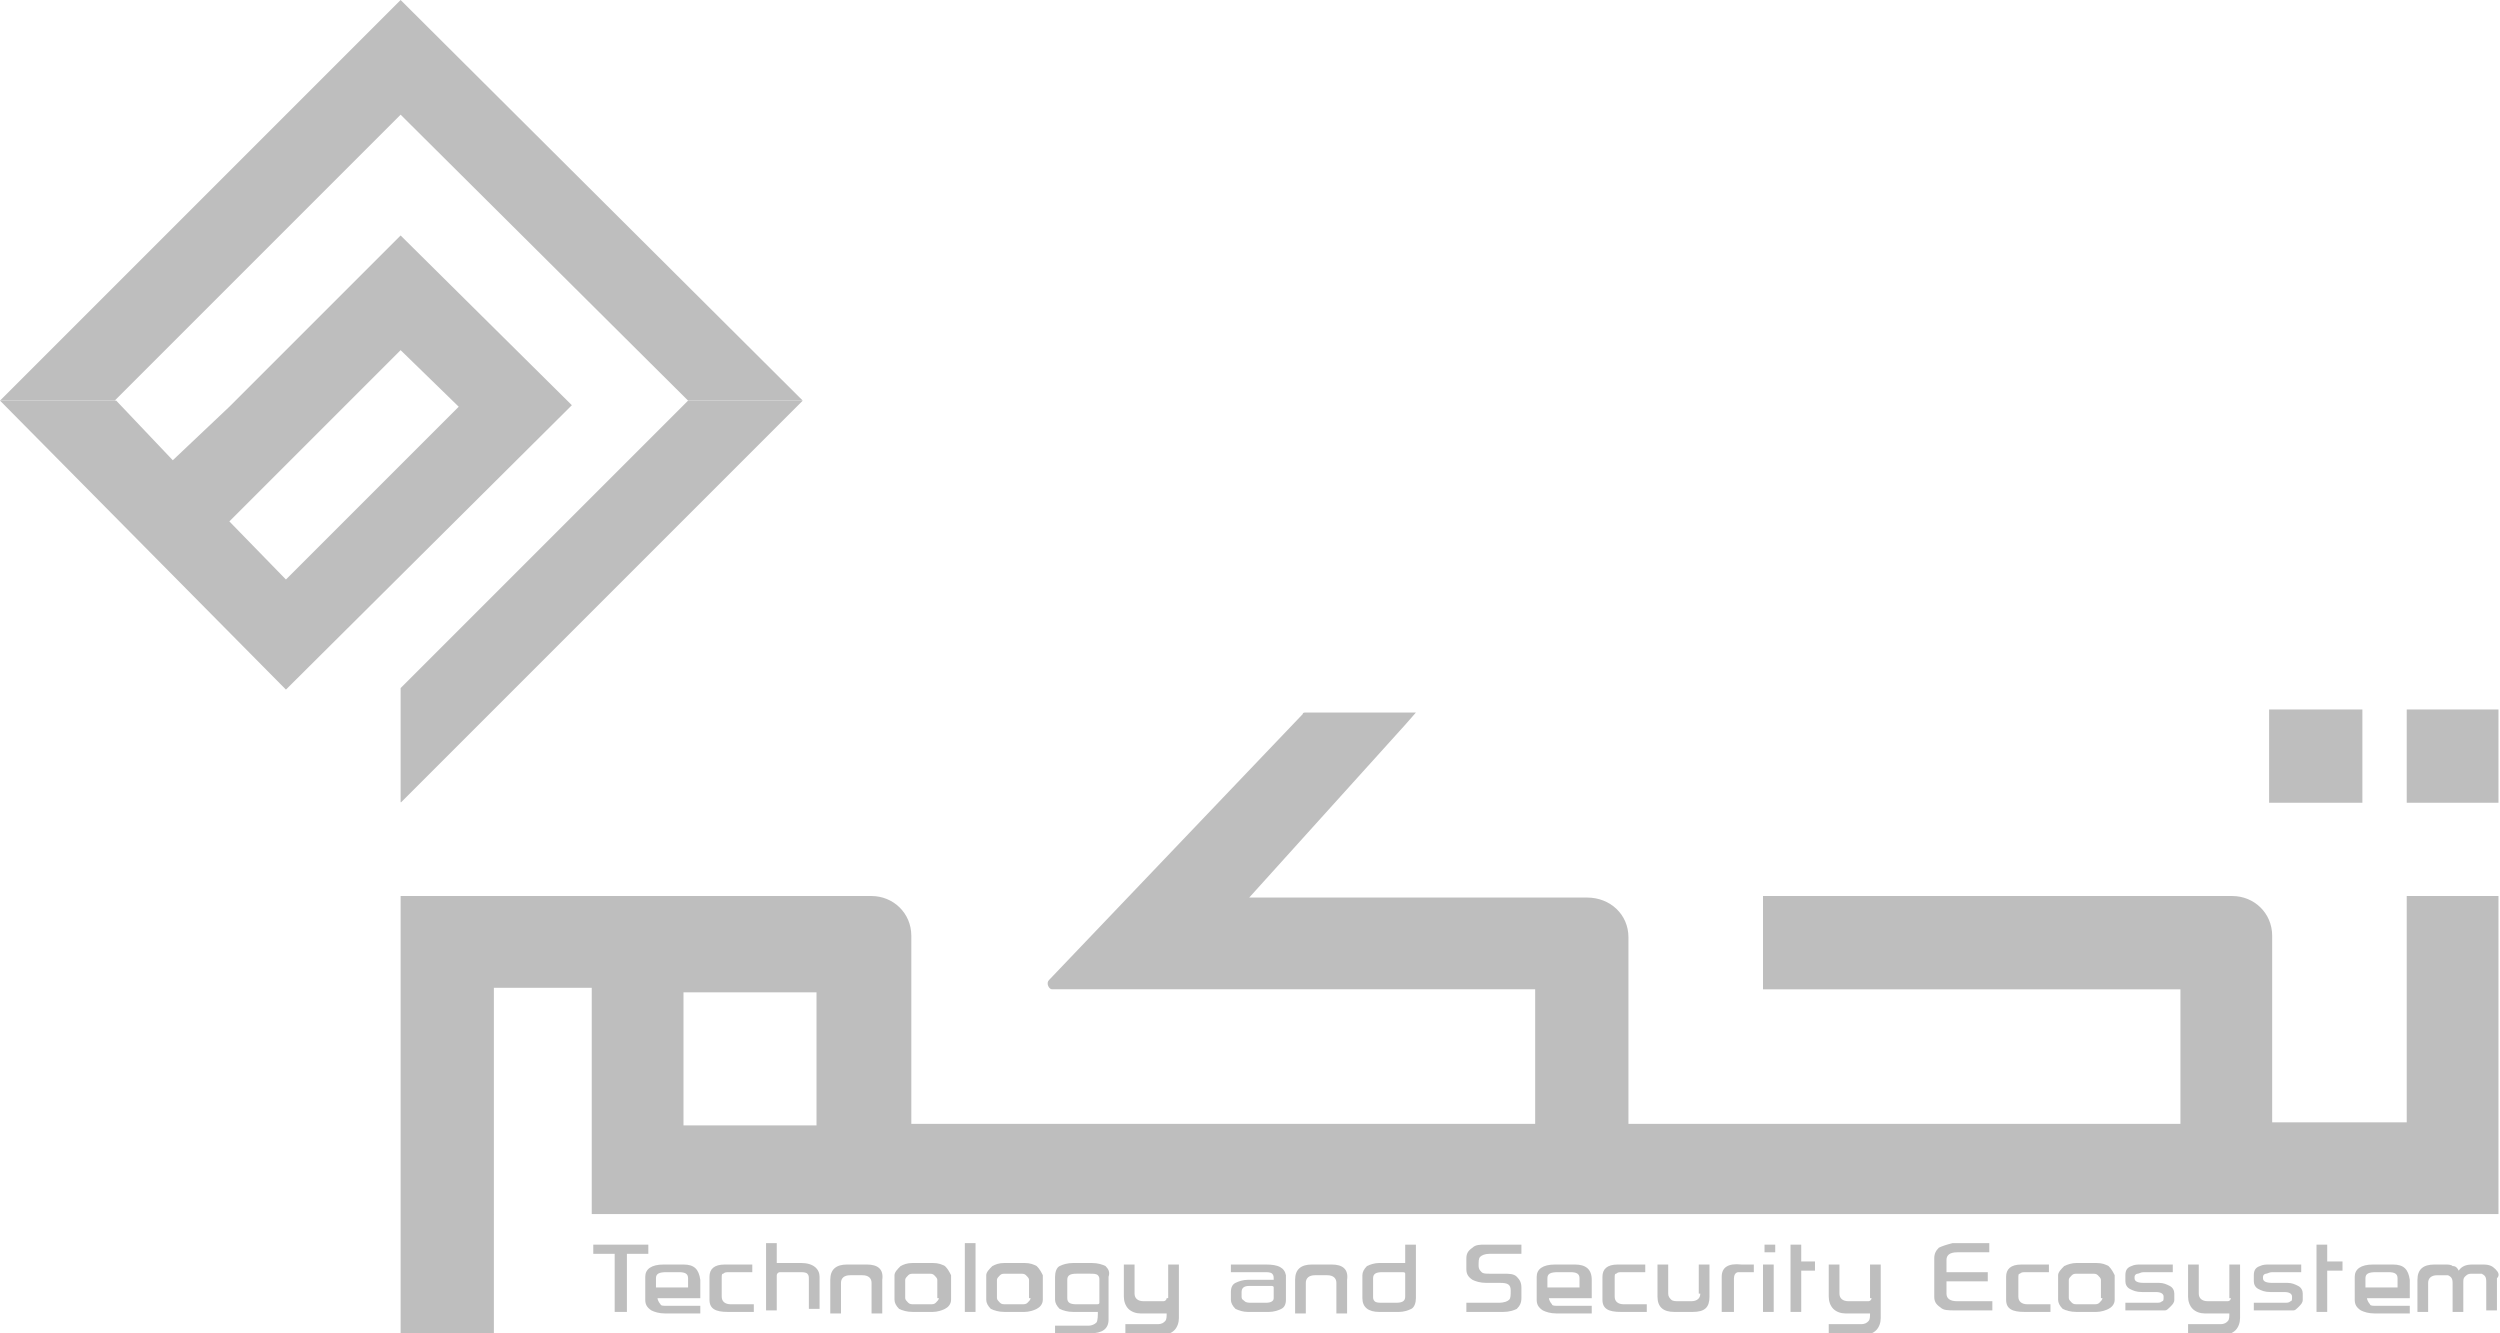 <?xml version="1.0" encoding="UTF-8" standalone="no"?>
<!-- Generator: Adobe Illustrator 26.5.0, SVG Export Plug-In . SVG Version: 6.00 Build 0)  -->

<svg
   version="1.1"
   id="Layer_1"
   x="0px"
   y="0px"
   viewBox="0 0 163.5 87.2"
   style="enable-background:new 0 0 163.5 87.2;"
   xml:space="preserve"
   sodipodi:docname="tahakom-logo-gray.svg"
   inkscape:version="1.2.1 (9c6d41e410, 2022-07-14)"
   xmlns:inkscape="http://www.inkscape.org/namespaces/inkscape"
   xmlns:sodipodi="http://sodipodi.sourceforge.net/DTD/sodipodi-0.dtd"
   xmlns:xlink="http://www.w3.org/1999/xlink"
   xmlns="http://www.w3.org/2000/svg"
   xmlns:svg="http://www.w3.org/2000/svg"><defs
   id="defs19812" /><sodipodi:namedview
   id="namedview19810"
   pagecolor="#ffffff"
   bordercolor="#000000"
   borderopacity="0.25"
   inkscape:showpageshadow="2"
   inkscape:pageopacity="0.0"
   inkscape:pagecheckerboard="0"
   inkscape:deskcolor="#d1d1d1"
   showgrid="false"
   inkscape:zoom="2.7064221"
   inkscape:cx="22.723728"
   inkscape:cy="43.599998"
   inkscape:window-width="1440"
   inkscape:window-height="837"
   inkscape:window-x="-8"
   inkscape:window-y="-8"
   inkscape:window-maximized="1"
   inkscape:current-layer="Layer_1" />
<style
   type="text/css"
   id="style19671">
	.st0{fill:#4A4F55;}
	.st1{fill:#612551;}
	
		.st2{clip-path:url(#SVGID_00000139974439154279996960000014425783864531484565_);fill:url(#SVGID_00000153691273334418468890000006208068553067101580_);}
	
		.st3{clip-path:url(#SVGID_00000117644723081200868800000004511795493150192532_);fill:url(#SVGID_00000004506570531927486150000007659722749118983612_);}
</style>
<rect
   x="157.4"
   y="46.4"
   class="st0"
   width="6"
   height="6.1"
   id="rect19673"
   style="fill:#bebebe;fill-opacity:1" />
<rect
   x="148.4"
   y="46.4"
   class="st0"
   width="6.1"
   height="6.1"
   id="rect19675"
   style="fill:#bebebe;fill-opacity:1" />
<g
   id="g19681"
   style="fill:#bebebe;fill-opacity:1">
	<path
   class="st0"
   d="M157.4,58.6v14.8h-8.8v-7.3v-4.9c0-1.5-1.2-2.6-2.6-2.6h-30.7v6.1h27.3v8.8h-36.1v-7.1v-5.1   c0-1.5-1.2-2.6-2.7-2.6H81.7l10.2-11.3l0.7-0.8h-7.2c-0.1,0-0.2,0-0.2,0.1L68.6,64.1c-0.2,0.2,0,0.6,0.2,0.6h31.6v8.8H59.6V61.2   c0-1.5-1.2-2.6-2.6-2.6H26.2v28.6h6.1V64.6h6.4v14.8h0.9h123.8V58.6H157.4z M53.4,73.6h-8.7v-8.7h8.7V73.6z"
   id="path19677"
   style="fill:#bebebe;fill-opacity:1" />
	<polygon
   class="st1"
   points="26.2,7.5 45,26.2 52.5,26.2 26.2,0 0,26.2 7.5,26.2  "
   id="polygon19679"
   style="fill:#bebebe;fill-opacity:1" />
</g>
<g
   id="g19712"
   style="fill:#bebebe;fill-opacity:1">
	<defs
   id="defs19684">
		<path
   id="SVGID_1_"
   d="M15,34.1l7.5-7.5l3.7-3.7l3.8,3.7L18.7,37.9L15,34.1z M15,26.6l-3.7,3.5l-3.7-3.9H0l18.7,18.9l18.7-18.6    L26.2,15.4L15,26.6z" />
	</defs>
	<clipPath
   id="SVGID_00000150820681375797462500000018330228520072754835_">
		<use
   xlink:href="#SVGID_1_"
   style="overflow:visible;"
   id="use19686" />
	</clipPath>
	
		<radialGradient
   id="SVGID_00000150807899432656884620000003162361858723740303_"
   cx="-14.181"
   cy="99.565"
   r="1"
   gradientTransform="matrix(0 31.092 27.159 0 -2673.515 453.673)"
   gradientUnits="userSpaceOnUse">
		<stop
   offset="0"
   style="stop-color:#FFFFFF"
   id="stop19689" />
		<stop
   offset="7.638910e-02"
   style="stop-color:#DACFD6"
   id="stop19691" />
		<stop
   offset="0.211"
   style="stop-color:#B298A8"
   id="stop19693" />
		<stop
   offset="0.348"
   style="stop-color:#967188"
   id="stop19695" />
		<stop
   offset="0.483"
   style="stop-color:#815572"
   id="stop19697" />
		<stop
   offset="0.617"
   style="stop-color:#724162"
   id="stop19699" />
		<stop
   offset="0.749"
   style="stop-color:#693258"
   id="stop19701" />
		<stop
   offset="0.877"
   style="stop-color:#632853"
   id="stop19703" />
		<stop
   offset="1"
   style="stop-color:#612551"
   id="stop19705" />
		<stop
   offset="1"
   style="stop-color:#612551"
   id="stop19707" />
	</radialGradient>
	
		<rect
   y="15.4"
   style="clip-path:url(#SVGID_00000150820681375797462500000018330228520072754835_);fill:#bebebe;fill-opacity:1"
   width="37.5"
   height="29.8"
   clip-path="url(#SVGID_00000150820681375797462500000018330228520072754835_)"
   id="rect19710" />
</g>
<g
   id="g19776"
   style="fill:#bebebe;fill-opacity:1">
	<polygon
   class="st0"
   points="42.4,81.4 38.8,81.4 38.8,82 40.2,82 40.2,85.8 41,85.8 41,82 42.4,82  "
   id="polygon19714"
   style="fill:#bebebe;fill-opacity:1" />
	<path
   class="st0"
   d="M44.7,82.7h-1.3c-0.8,0-1.2,0.3-1.2,0.8v1.5c0,0.3,0.1,0.5,0.4,0.7c0.2,0.1,0.5,0.2,0.9,0.2h2.3v-0.5h-2.2   c-0.2,0-0.4,0-0.4-0.1c-0.1-0.1-0.2-0.3-0.2-0.4h2.8v-1.2C45.7,83,45.4,82.7,44.7,82.7 M45,84.2h-2.1v-0.6c0-0.3,0.2-0.4,0.7-0.4   h0.8c0.4,0,0.6,0.1,0.6,0.4V84.2z"
   id="path19716"
   style="fill:#bebebe;fill-opacity:1" />
	<path
   class="st0"
   d="M103,82.7h-1.3c-0.8,0-1.2,0.3-1.2,0.8v1.5c0,0.3,0.1,0.5,0.4,0.7c0.2,0.1,0.5,0.2,0.9,0.2h2.3v-0.5h-2.2   c-0.2,0-0.4,0-0.4-0.1c-0.1-0.1-0.2-0.3-0.2-0.4h2.8v-1.2C104.1,83,103.7,82.7,103,82.7 M103.3,84.2h-2.1v-0.6   c0-0.3,0.2-0.4,0.7-0.4h0.8c0.4,0,0.6,0.1,0.6,0.4V84.2z"
   id="path19718"
   style="fill:#bebebe;fill-opacity:1" />
	<path
   class="st0"
   d="M156.5,82.7h-1.3c-0.8,0-1.2,0.3-1.2,0.8v1.5c0,0.3,0.1,0.5,0.4,0.7c0.2,0.1,0.5,0.2,0.9,0.2h2.3v-0.5h-2.2   c-0.2,0-0.4,0-0.4-0.1c-0.1-0.1-0.2-0.3-0.2-0.4h2.8v-1.2C157.5,83,157.2,82.7,156.5,82.7 M156.8,84.2h-2.1v-0.6   c0-0.3,0.2-0.4,0.7-0.4h0.8c0.4,0,0.6,0.1,0.6,0.4V84.2z"
   id="path19720"
   style="fill:#bebebe;fill-opacity:1" />
	<path
   class="st0"
   d="M47.2,84.8v-1.2c0-0.2,0-0.3,0.1-0.3c0.1-0.1,0.2-0.1,0.4-0.1h1.5v-0.5h-1.8c-0.7,0-1,0.3-1,0.8V85   c0,0.6,0.4,0.8,1.2,0.8h1.7v-0.5h-1.5C47.4,85.3,47.2,85.1,47.2,84.8"
   id="path19722"
   style="fill:#bebebe;fill-opacity:1" />
	<path
   class="st0"
   d="M52.4,82.6h-1.6v-1.3h-0.7v4.4h0.7v-2.3c0-0.1,0.1-0.2,0.2-0.2h1.3c0.2,0,0.4,0,0.5,0.1   c0.1,0.1,0.1,0.2,0.1,0.4v1.9h0.7v-2.1C53.6,83,53.2,82.6,52.4,82.6"
   id="path19724"
   style="fill:#bebebe;fill-opacity:1" />
	<path
   class="st0"
   d="M56.7,82.7h-1.3c-0.7,0-1.1,0.3-1.1,1v2.2H55v-2c0-0.3,0.2-0.5,0.6-0.5h0.8c0.4,0,0.6,0.2,0.6,0.5v2h0.7v-2.2   C57.8,83,57.4,82.7,56.7,82.7"
   id="path19726"
   style="fill:#bebebe;fill-opacity:1" />
	<path
   class="st0"
   d="M61.8,82.8c-0.2-0.1-0.4-0.2-0.8-0.2h-1.3c-0.4,0-0.6,0.1-0.8,0.2c-0.2,0.2-0.4,0.4-0.4,0.6V85   c0,0.2,0.1,0.4,0.3,0.6c0.2,0.1,0.5,0.2,0.9,0.2H61c0.3,0,0.6-0.1,0.8-0.2c0.2-0.1,0.4-0.3,0.4-0.6v-1.6C62.1,83.2,62,83,61.8,82.8    M61.4,84.9c0,0.1-0.1,0.2-0.2,0.3c-0.1,0.1-0.2,0.1-0.4,0.1h-1c-0.2,0-0.3,0-0.4-0.1c-0.1-0.1-0.2-0.2-0.2-0.3v-1.2   c0-0.1,0.1-0.2,0.2-0.3c0.1-0.1,0.2-0.1,0.4-0.1h0.9c0.2,0,0.3,0,0.4,0.1c0.1,0.1,0.2,0.2,0.2,0.3V84.9z"
   id="path19728"
   style="fill:#bebebe;fill-opacity:1" />
	<rect
   x="63.1"
   y="81.3"
   class="st0"
   width="0.7"
   height="4.5"
   id="rect19730"
   style="fill:#bebebe;fill-opacity:1" />
	<path
   class="st0"
   d="M67.8,82.8c-0.2-0.1-0.4-0.2-0.8-0.2h-1.3c-0.4,0-0.6,0.1-0.8,0.2c-0.2,0.2-0.4,0.4-0.4,0.6V85   c0,0.2,0.1,0.4,0.3,0.6c0.2,0.1,0.5,0.2,0.9,0.2H67c0.3,0,0.6-0.1,0.8-0.2c0.2-0.1,0.4-0.3,0.4-0.6v-1.6C68.1,83.2,68,83,67.8,82.8    M67.4,84.9c0,0.1-0.1,0.2-0.2,0.3c-0.1,0.1-0.2,0.1-0.4,0.1h-1c-0.2,0-0.3,0-0.4-0.1c-0.1-0.1-0.2-0.2-0.2-0.3v-1.2   c0-0.1,0.1-0.2,0.2-0.3c0.1-0.1,0.2-0.1,0.4-0.1h0.9c0.2,0,0.3,0,0.4,0.1c0.1,0.1,0.2,0.2,0.2,0.3V84.9z"
   id="path19732"
   style="fill:#bebebe;fill-opacity:1" />
	<path
   class="st0"
   d="M72.3,82.8c-0.2-0.1-0.5-0.2-0.9-0.2h-1.2c-0.4,0-0.7,0.1-0.9,0.2c-0.2,0.1-0.3,0.4-0.3,0.7V85   c0,0.2,0.1,0.4,0.3,0.6c0.2,0.1,0.5,0.2,0.9,0.2h1.6c0,0.2,0,0.6-0.1,0.7c-0.1,0.1-0.3,0.2-0.5,0.2h-2.2v0.5h2.3   c0.8,0,1.2-0.3,1.2-0.9v-2.8C72.6,83.2,72.5,83,72.3,82.8 M71.9,85.2c0,0.1-0.1,0.1-0.2,0.1h-1.3c-0.4,0-0.6-0.1-0.6-0.4v-1.2   c0-0.3,0.2-0.4,0.6-0.4h0.9c0.2,0,0.4,0,0.5,0.1c0.1,0.1,0.1,0.2,0.1,0.3V85.2z"
   id="path19734"
   style="fill:#bebebe;fill-opacity:1" />
	<path
   class="st0"
   d="M76.3,84.9c0,0.1-0.1,0.2-0.2,0.2h-1.3c-0.4,0-0.6-0.2-0.6-0.5v-1.9l-0.7,0v2.1c0,0.3,0.1,0.6,0.3,0.8   c0.2,0.2,0.5,0.3,0.8,0.3H76h0.3c0,0.2,0,0.4-0.1,0.5c-0.1,0.1-0.2,0.2-0.5,0.2h-2.1v0.7H76c0.3,0,0.6-0.1,0.8-0.3   c0.2-0.2,0.3-0.5,0.3-0.8v-3.5h-0.7V84.9z"
   id="path19736"
   style="fill:#bebebe;fill-opacity:1" />
	<path
   class="st0"
   d="M82.8,82.7h-2.3v0.5h2.2c0.2,0,0.4,0,0.5,0.1c0.1,0.1,0.1,0.2,0.1,0.4h-1.7c-0.3,0-0.6,0.1-0.8,0.2   c-0.2,0.1-0.3,0.3-0.3,0.6V85c0,0.2,0.1,0.4,0.3,0.6c0.2,0.1,0.5,0.2,0.8,0.2H83c0.3,0,0.6-0.1,0.8-0.2c0.2-0.1,0.3-0.3,0.3-0.6   v-1.6C84,82.9,83.6,82.7,82.8,82.7 M83.3,84.9c0,0.2-0.2,0.3-0.5,0.3h-1c-0.1,0-0.3,0-0.4-0.1c-0.1-0.1-0.2-0.1-0.2-0.3v-0.3   c0-0.3,0.2-0.4,0.5-0.4h1.4c0.1,0,0.2,0,0.2,0.1V84.9z"
   id="path19738"
   style="fill:#bebebe;fill-opacity:1" />
	<path
   class="st0"
   d="M87.1,82.7h-1.3c-0.7,0-1.1,0.3-1.1,1v2.2h0.7v-2c0-0.3,0.2-0.5,0.6-0.5h0.8c0.4,0,0.6,0.2,0.6,0.5v2h0.7v-2.2   C88.2,83,87.8,82.7,87.1,82.7"
   id="path19740"
   style="fill:#bebebe;fill-opacity:1" />
	<path
   class="st0"
   d="M91.9,81.5L91.9,81.5l0,1.1h-1.7c-0.3,0-0.6,0.1-0.8,0.2c-0.2,0.2-0.3,0.4-0.3,0.6v1.5c0,0.6,0.4,0.9,1.1,0.9   h1.3c0.3,0,0.6-0.1,0.8-0.2c0.2-0.1,0.3-0.4,0.3-0.7v-3.4v-0.1l-0.7,0V81.5z M91.9,84.8c0,0.3-0.2,0.4-0.6,0.4h-0.9   c-0.2,0-0.4,0-0.5-0.1c-0.1-0.1-0.1-0.2-0.1-0.3v-1.2c0-0.3,0.2-0.4,0.6-0.4h1.3c0.1,0,0.2,0,0.2,0.1V84.8z"
   id="path19742"
   style="fill:#bebebe;fill-opacity:1" />
	<path
   class="st0"
   d="M96.3,81.6c-0.3,0.2-0.4,0.4-0.4,0.7V83c0,0.3,0.1,0.5,0.4,0.7c0.2,0.1,0.5,0.2,0.9,0.2h0.9   c0.5,0,0.7,0.1,0.7,0.5c0,0.3,0,0.5-0.1,0.6c-0.1,0.1-0.3,0.2-0.7,0.2h-2.1v0.6h2.4c0.4,0,0.7-0.1,0.9-0.2c0.2-0.2,0.3-0.4,0.3-0.7   v-0.7c0-0.3-0.1-0.5-0.3-0.7c-0.2-0.2-0.5-0.2-0.9-0.2h-0.9c-0.2,0-0.4,0-0.5-0.1c-0.1-0.1-0.2-0.2-0.2-0.4c0-0.3,0-0.5,0.1-0.6   c0.1-0.1,0.3-0.2,0.6-0.2h2.1v-0.6h-2.4C96.8,81.4,96.5,81.4,96.3,81.6"
   id="path19744"
   style="fill:#bebebe;fill-opacity:1" />
	<path
   class="st0"
   d="M105.6,84.8v-1.2c0-0.2,0-0.3,0.1-0.3c0.1-0.1,0.2-0.1,0.4-0.1h1.5v-0.5h-1.8c-0.7,0-1,0.3-1,0.8V85   c0,0.6,0.4,0.8,1.2,0.8h1.7v-0.5h-1.5C105.8,85.3,105.6,85.1,105.6,84.8"
   id="path19746"
   style="fill:#bebebe;fill-opacity:1" />
	<path
   class="st0"
   d="M111.2,84.6c0,0.3-0.2,0.5-0.6,0.5h-0.8c-0.2,0-0.4,0-0.5-0.1c-0.1-0.1-0.2-0.2-0.2-0.4v-1.9h-0.7v2.1   c0,0.7,0.4,1,1.1,1h1.2c0.8,0,1.1-0.3,1.1-1v-2.1h-0.7V84.6z"
   id="path19748"
   style="fill:#bebebe;fill-opacity:1" />
	<path
   class="st0"
   d="M112.6,83.5v2.3h0.8v-2.2c0-0.2,0.1-0.4,0.3-0.4c0.1,0,0.4,0,1,0v-0.5h-0.8C113,82.6,112.6,82.9,112.6,83.5"
   id="path19750"
   style="fill:#bebebe;fill-opacity:1" />
	<rect
   x="115.4"
   y="81.4"
   class="st0"
   width="0.7"
   height="0.5"
   id="rect19752"
   style="fill:#bebebe;fill-opacity:1" />
	<rect
   x="115.3"
   y="82.7"
   class="st0"
   width="0.7"
   height="3.1"
   id="rect19754"
   style="fill:#bebebe;fill-opacity:1" />
	<polygon
   class="st0"
   points="117.8,81.4 117.1,81.4 117.1,85.8 117.8,85.8 117.8,83.1 118.7,83.1 118.7,82.5 117.8,82.5  "
   id="polygon19756"
   style="fill:#bebebe;fill-opacity:1" />
	<path
   class="st0"
   d="M122.4,84.9c0,0.1-0.1,0.2-0.2,0.2h-1.3c-0.4,0-0.6-0.2-0.6-0.5v-1.9l-0.7,0v2.1c0,0.3,0.1,0.6,0.3,0.8   c0.2,0.2,0.5,0.3,0.8,0.3h1.3h0.3c0,0.2,0,0.4-0.1,0.5c-0.1,0.1-0.2,0.2-0.5,0.2h-2.1v0.7h2.3c0.3,0,0.6-0.1,0.8-0.3   c0.2-0.2,0.3-0.5,0.3-0.8v-3.5h-0.7V84.9z"
   id="path19758"
   style="fill:#bebebe;fill-opacity:1" />
	<path
   class="st0"
   d="M126.8,81.6c-0.2,0.2-0.3,0.4-0.3,0.7v2.5c0,0.3,0.1,0.5,0.4,0.7c0.2,0.2,0.5,0.2,1,0.2h2.4v-0.6H128   c-0.5,0-0.7-0.2-0.7-0.5v-0.8h2.7v-0.6h-2.7v-0.8c0-0.3,0.2-0.5,0.7-0.5h2.1v-0.6h-2.4C127.3,81.4,127,81.5,126.8,81.6"
   id="path19760"
   style="fill:#bebebe;fill-opacity:1" />
	<path
   class="st0"
   d="M132,84.8v-1.2c0-0.2,0-0.3,0.1-0.3c0.1-0.1,0.2-0.1,0.4-0.1h1.5v-0.5h-1.8c-0.7,0-1,0.3-1,0.8V85   c0,0.6,0.4,0.8,1.2,0.8h1.7v-0.5h-1.5C132.2,85.3,132,85.1,132,84.8"
   id="path19762"
   style="fill:#bebebe;fill-opacity:1" />
	<path
   class="st0"
   d="M137.9,82.8c-0.2-0.1-0.4-0.2-0.8-0.2h-1.3c-0.3,0-0.6,0.1-0.8,0.2c-0.2,0.2-0.4,0.4-0.4,0.6V85   c0,0.2,0.1,0.4,0.3,0.6c0.2,0.1,0.5,0.2,0.9,0.2h1.3c0.3,0,0.6-0.1,0.8-0.2c0.2-0.1,0.4-0.3,0.4-0.6v-1.6   C138.2,83.2,138.1,83,137.9,82.8 M137.5,84.9c0,0.1-0.1,0.2-0.2,0.3c-0.1,0.1-0.2,0.1-0.4,0.1h-1c-0.2,0-0.3,0-0.4-0.1   c-0.1-0.1-0.2-0.2-0.2-0.3v-1.2c0-0.1,0.1-0.2,0.2-0.3c0.1-0.1,0.2-0.1,0.4-0.1h0.9c0.2,0,0.3,0,0.4,0.1c0.1,0.1,0.2,0.2,0.2,0.3   V84.9z"
   id="path19764"
   style="fill:#bebebe;fill-opacity:1" />
	<path
   class="st0"
   d="M139.4,82.8c-0.3,0.1-0.4,0.3-0.4,0.6v0.4c0,0.2,0.1,0.4,0.3,0.5c0.2,0.1,0.4,0.2,0.8,0.2h0.9   c0.3,0,0.5,0.1,0.5,0.3c0,0.2,0,0.3-0.1,0.3c-0.1,0.1-0.2,0.1-0.4,0.1h-2v0.5h2.2c0.2,0,0.3,0,0.4,0c0.1,0,0.2-0.1,0.3-0.2   c0.2-0.2,0.3-0.3,0.3-0.5v-0.4c0-0.2-0.1-0.4-0.3-0.5c-0.2-0.1-0.4-0.2-0.7-0.2h-1c-0.4,0-0.6-0.1-0.6-0.3v-0.1   c0-0.1,0.1-0.2,0.2-0.2c0.1,0,0.2-0.1,0.4-0.1h1.9v-0.5h-2.1C139.8,82.7,139.6,82.7,139.4,82.8"
   id="path19766"
   style="fill:#bebebe;fill-opacity:1" />
	<path
   class="st0"
   d="M145.9,84.9c0,0.1-0.1,0.2-0.2,0.2h-1.3c-0.4,0-0.6-0.2-0.6-0.5v-1.9l-0.7,0v2.1c0,0.3,0.1,0.6,0.3,0.8   c0.2,0.2,0.5,0.3,0.8,0.3h1.3h0.3c0,0.2,0,0.4-0.1,0.5c-0.1,0.1-0.2,0.2-0.5,0.2h-2.1v0.7h2.3c0.3,0,0.6-0.1,0.8-0.3   c0.2-0.2,0.3-0.5,0.3-0.8v-3.5h-0.7V84.9z"
   id="path19768"
   style="fill:#bebebe;fill-opacity:1" />
	<path
   class="st0"
   d="M147.8,82.8c-0.3,0.1-0.4,0.3-0.4,0.6v0.4c0,0.2,0.1,0.4,0.3,0.5c0.2,0.1,0.4,0.2,0.8,0.2h0.9   c0.3,0,0.5,0.1,0.5,0.3c0,0.2,0,0.3-0.1,0.3c-0.1,0.1-0.2,0.1-0.4,0.1h-2v0.5h2.2c0.2,0,0.3,0,0.4,0c0.1,0,0.2-0.1,0.3-0.2   c0.2-0.2,0.3-0.3,0.3-0.5v-0.4c0-0.2-0.1-0.4-0.3-0.5c-0.2-0.1-0.4-0.2-0.7-0.2h-1c-0.4,0-0.6-0.1-0.6-0.3v-0.1   c0-0.1,0.1-0.2,0.2-0.2c0.1,0,0.2-0.1,0.4-0.1h1.9v-0.5h-2.1C148.2,82.7,148,82.7,147.8,82.8"
   id="path19770"
   style="fill:#bebebe;fill-opacity:1" />
	<polygon
   class="st0"
   points="152.2,81.4 151.5,81.4 151.5,85.8 152.2,85.8 152.2,83.1 153.2,83.1 153.2,82.5 152.2,82.5  "
   id="polygon19772"
   style="fill:#bebebe;fill-opacity:1" />
	<path
   class="st0"
   d="M163.2,83c-0.2-0.2-0.4-0.3-0.8-0.3h-0.7c-0.4,0-0.7,0.1-0.9,0.4c-0.1-0.2-0.2-0.3-0.4-0.3   c-0.1-0.1-0.3-0.1-0.5-0.1h-0.7c-0.7,0-1.1,0.3-1.1,1v2.1h0.7l0-1.9c0-0.3,0.2-0.5,0.6-0.5c0.4,0,0.6,0,0.7,0   c0.2,0.1,0.3,0.2,0.3,0.5v1.9h0.7v-1.9c0-0.2,0-0.3,0.1-0.4c0.1-0.1,0.2-0.2,0.4-0.2c0.4,0,0.6,0,0.7,0c0.2,0.1,0.3,0.2,0.3,0.5   v1.9h0.7v-2.1C163.5,83.4,163.4,83.2,163.2,83"
   id="path19774"
   style="fill:#bebebe;fill-opacity:1" />
</g>
<g
   id="g19807">
	<defs
   id="defs19779">
		<polygon
   id="SVGID_00000016761092950301508920000005431456735972754079_"
   points="45,26.2 26.2,45 26.2,52.5 52.5,26.2 52.5,26.2       " />
	</defs>
	<clipPath
   id="SVGID_00000085223756058614012260000003299217002117508495_">
		<use
   xlink:href="#SVGID_00000016761092950301508920000005431456735972754079_"
   style="overflow:visible;"
   id="use19781" />
	</clipPath>
	
		<radialGradient
   id="SVGID_00000127759735942813499520000011767808539218697906_"
   cx="-14.181"
   cy="99.565"
   r="1"
   gradientTransform="matrix(-32.239 32.239 32.239 32.239 -3611.805 -2724.88)"
   gradientUnits="userSpaceOnUse">
		<stop
   offset="0"
   style="stop-color:#FFFFFF"
   id="stop19784" />
		<stop
   offset="7.619804e-02"
   style="stop-color:#DACFD6"
   id="stop19786" />
		<stop
   offset="0.211"
   style="stop-color:#B298A8"
   id="stop19788" />
		<stop
   offset="0.347"
   style="stop-color:#967188"
   id="stop19790" />
		<stop
   offset="0.482"
   style="stop-color:#815572"
   id="stop19792" />
		<stop
   offset="0.615"
   style="stop-color:#724162"
   id="stop19794" />
		<stop
   offset="0.747"
   style="stop-color:#693258"
   id="stop19796" />
		<stop
   offset="0.875"
   style="stop-color:#632853"
   id="stop19798" />
		<stop
   offset="0.998"
   style="stop-color:#612551"
   id="stop19800" />
		<stop
   offset="1"
   style="stop-color:#612551"
   id="stop19802" />
	</radialGradient>
	
		<polygon
   style="clip-path:url(#SVGID_00000085223756058614012260000003299217002117508495_);fill:#bebebe;fill-opacity:1"
   points="   65.6,39.4 39.4,65.6 13.1,39.4 39.4,13.1  "
   clip-path="url(#SVGID_00000085223756058614012260000003299217002117508495_)"
   id="polygon19805" />
</g>
</svg>
